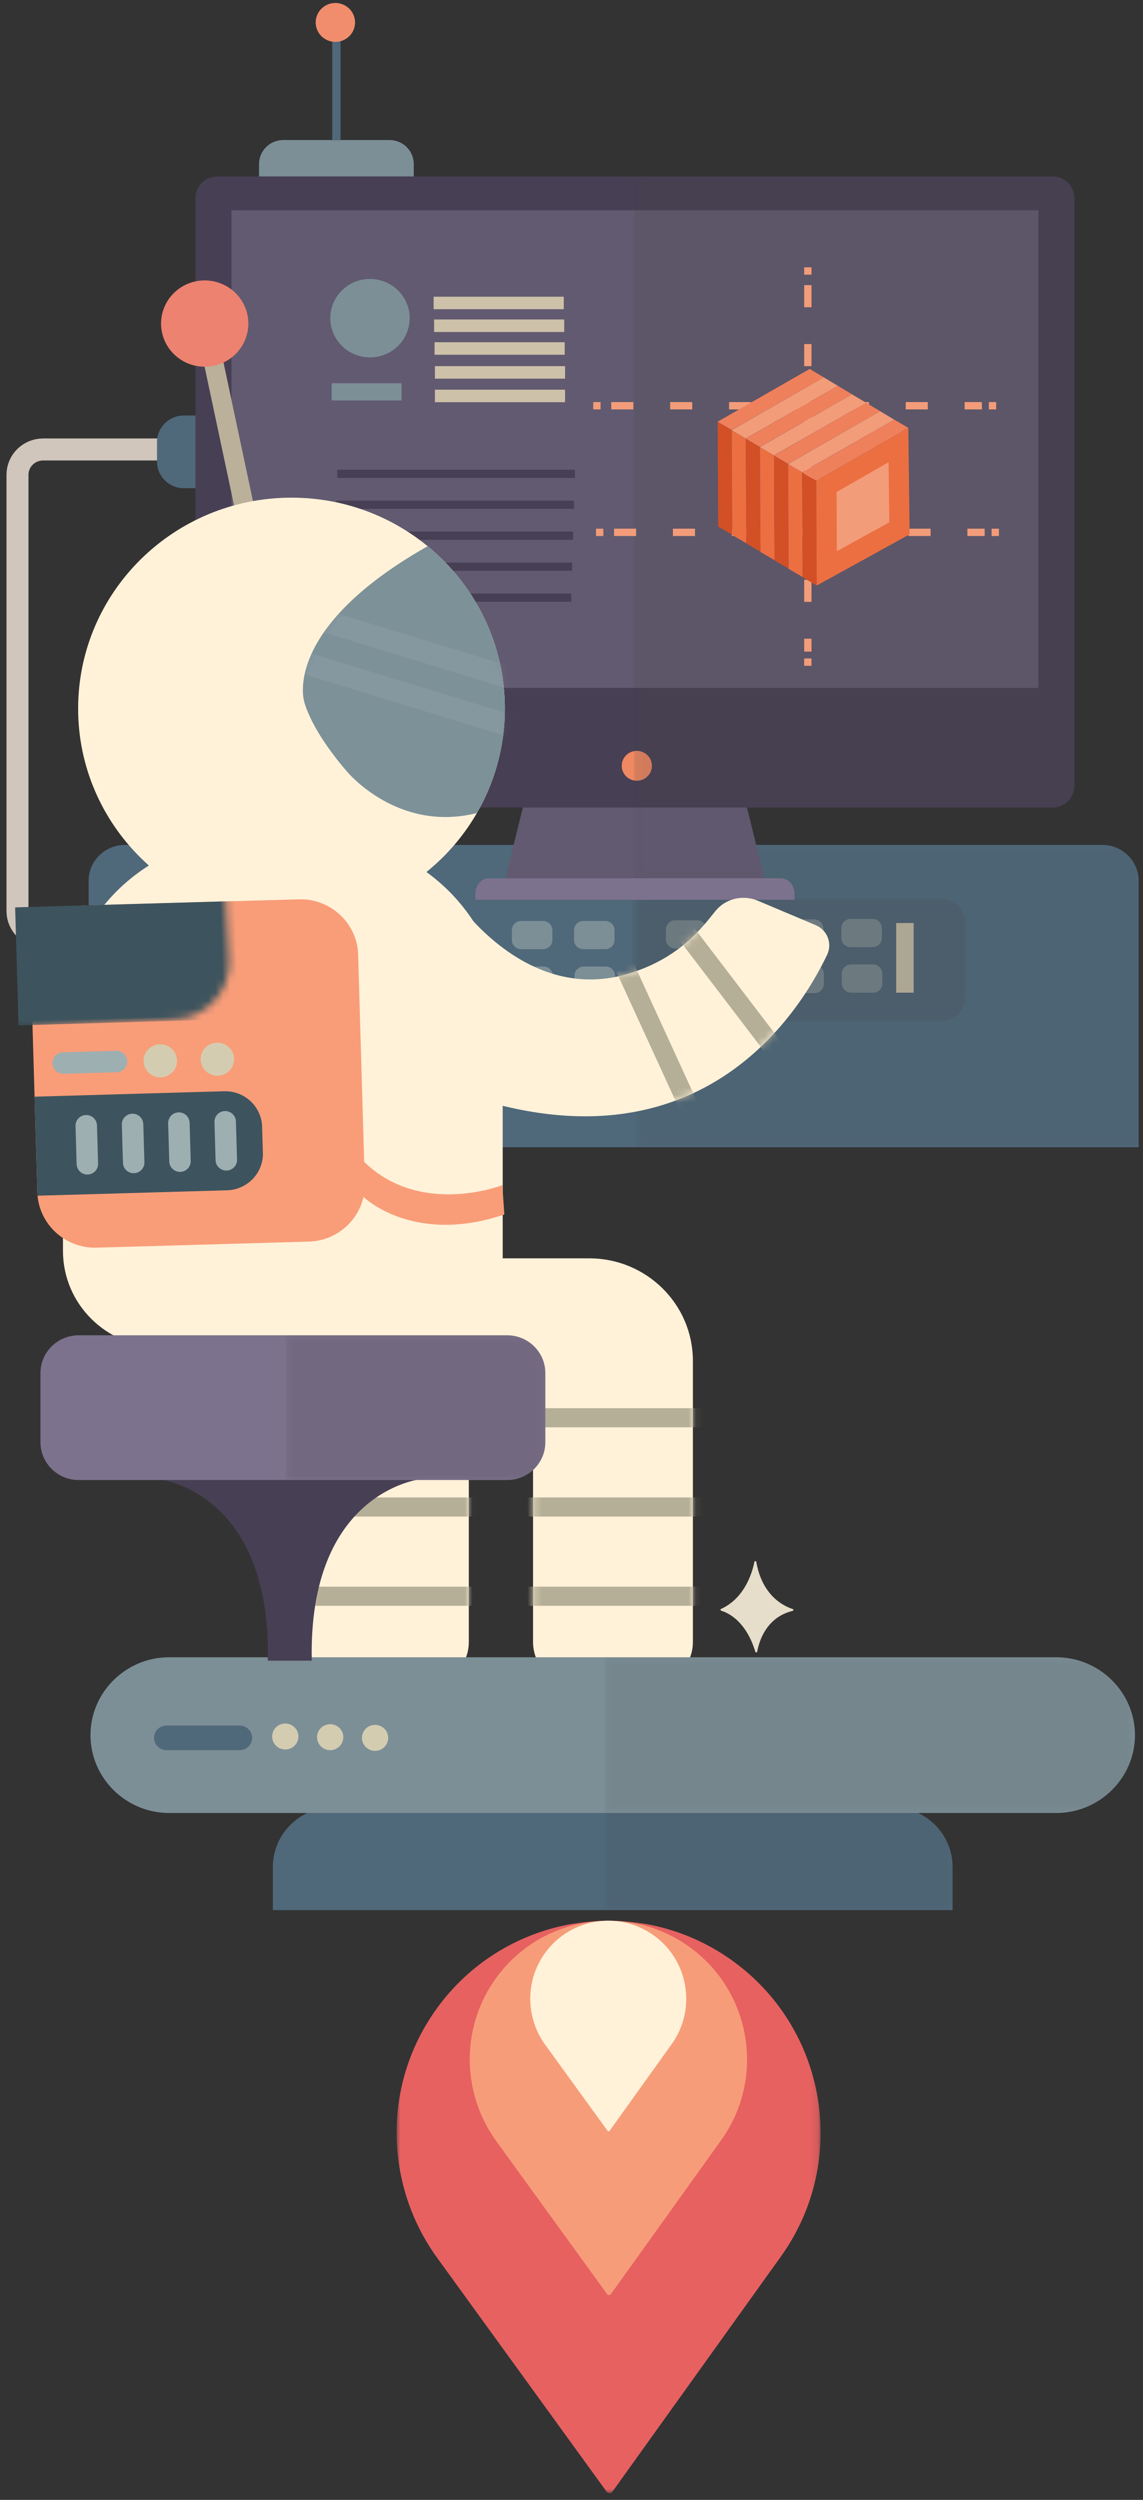 <svg xmlns="http://www.w3.org/2000/svg" xmlns:xlink="http://www.w3.org/1999/xlink" width="156" height="341" viewBox="0 0 156 341"><rect x="0" y="0" width="156" height="341" fill="#333333" stroke="none"/><defs><path id="a" d="M.471.117h45.6v16.77H.471z"/><path id="c" d="M.42.505h68.636v41.243H.42z"/><path id="e" d="M.1.396h17.958v15.37H.1z"/><path id="g" d="M28.758.444C13.62 1.19 1.18 13.237.114 28.167A29.402 29.402 0 0 0 4.46 45.842l51.154.6a29.476 29.476 0 0 0 4.867-15.835C60.714 14.003 47.172.405 30.311.405c-.515 0-1.033.012-1.553.039"/><path id="i" d="M28.758.444C13.62 1.19 1.18 13.237.114 28.167A29.402 29.402 0 0 0 4.46 45.842l51.154.6a29.476 29.476 0 0 0 4.867-15.835C60.714 14.003 47.172.405 30.311.405c-.515 0-1.033.012-1.553.039"/><path id="k" d="M28.758.444C13.62 1.19 1.18 13.237.114 28.167A29.402 29.402 0 0 0 4.46 45.842l51.154.6a29.476 29.476 0 0 0 4.867-15.835C60.714 14.003 47.172.405 30.311.405c-.515 0-1.033.012-1.553.039"/><path id="m" d="M28.758.444C13.62 1.19 1.18 13.237.114 28.167A29.402 29.402 0 0 0 4.46 45.842l51.154.6a29.476 29.476 0 0 0 4.867-15.835C60.714 14.003 47.172.405 30.311.405c-.515 0-1.033.012-1.553.039"/><path id="o" d="M28.758.444C13.62 1.19 1.18 13.237.114 28.167A29.402 29.402 0 0 0 4.46 45.842l51.154.6a29.476 29.476 0 0 0 4.867-15.835C60.714 14.003 47.172.405 30.311.405c-.515 0-1.033.012-1.553.039"/><path id="q" d="M28.758.444C13.62 1.19 1.18 13.237.114 28.167A29.402 29.402 0 0 0 4.46 45.842l51.154.6a29.476 29.476 0 0 0 4.867-15.835C60.714 14.003 47.172.405 30.311.405c-.515 0-1.033.012-1.553.039"/><path id="s" d="M.168.462h60.117v86.081H.168z"/><path id="u" d="M17.705.624c6.435 5.278 10.533 13.242 10.533 22.152a28.384 28.384 0 0 1-3.813 14.247c-10.749 2.702-17.641-5.566-17.641-5.566S2.292 26.526.907 22.03c-.678-2.2-1.07-11.3 16.79-21.4l.008-.005z"/><path id="w" d="M37.138.24l-28.99.828C3.83 1.19.4 4.783.525 9.048l.912 31.177c.125 4.266 3.759 7.655 8.076 7.532l28.99-.828c4.317-.123 7.747-3.715 7.622-7.981l-.911-31.175C45.09 3.582 41.582.237 37.366.237l-.228.003"/><path id="y" d="M1.173.348c.78 0-.78 20.02-.78 20.02h9.87v32.309c0 3.317 2.721 6.005 6.077 6.005h9.666c3.356 0 6.076-2.688 6.076-6.005V14.333C32.082 6.609 25.746.348 17.93.348H1.173z"/><path id="A" d="M1.173.348c.78 0-.78 20.02-.78 20.02h9.87v32.309c0 3.317 2.721 6.005 6.077 6.005h9.666c3.356 0 6.076-2.688 6.076-6.005V14.333C32.082 6.609 25.746.348 17.93.348H1.173z"/><path id="C" d="M1.173.348c.78 0-.78 20.02-.78 20.02h9.87v32.309c0 3.317 2.721 6.005 6.077 6.005h9.666c3.356 0 6.076-2.688 6.076-6.005V14.333C32.082 6.609 25.746.348 17.93.348H1.173z"/><path id="E" d="M1.109.348c.779 0-.78 20.02-.78 20.02H10.2v32.309c0 3.317 2.72 6.005 6.076 6.005h9.666c3.356 0 6.076-2.688 6.076-6.005V14.333c0-7.724-6.336-13.985-14.152-13.985H1.109z"/><path id="G" d="M1.109.348c.779 0-.78 20.02-.78 20.02H10.2v32.309c0 3.317 2.72 6.005 6.076 6.005h9.666c3.356 0 6.076-2.688 6.076-6.005V14.333c0-7.724-6.336-13.985-14.152-13.985H1.109z"/><path id="I" d="M.26 25.003c36.39 16.042 51.59-8.04 55.694-16.654.733-1.54.024-3.37-1.56-4.037L46.487.98c-2.023-.852-4.392-.3-5.768 1.396-1.831 2.255-4.964 6.55-12.112 8.623C14.326 15.136 4.77.175 4.77.175L.26 25.003z"/><path id="K" d="M.26 25.003c36.39 16.042 51.59-8.04 55.694-16.654.733-1.54.024-3.37-1.56-4.037L46.487.98c-2.023-.852-4.392-.3-5.768 1.396-1.831 2.255-4.964 6.55-12.112 8.623C14.326 15.136 4.77.175 4.77.175L.26 25.003z"/><path id="M" d="M.03.521h47.517v14.062H.03z"/><path id="O" d="M.374.415h35.43v19.741H.374z"/><path id="Q" d="M.03.412h72.407v21.244H.03z"/><path id="S" d="M0 .131h78.085V58H0V.13z"/></defs><g fill="none" fill-rule="evenodd"><path fill="#E6DECA" d="M102.962 213.053c-.327 1.595-1.375 4.965-4.545 6.413-.112.052-.108.21.01.244.937.282 3.386 1.401 4.66 5.594.04.134.236.124.26-.013.256-1.4 1.232-4.684 4.837-5.556a.132.132 0 0 0 .01-.255c-1.236-.394-4.161-1.801-4.97-6.419-.026-.146-.232-.153-.262-.008"/><path fill="#4F687A" d="M155.403 156.495H12.097v-36.35c0-2.702 2.215-4.893 4.946-4.893h133.414c2.732 0 4.946 2.19 4.946 4.893v36.35z"/><path fill="#4F687A" d="M128.146 139.321h-69.3c-2.054 0-3.718-1.647-3.718-3.678v-9.413c0-2.032 1.664-3.679 3.718-3.679h69.3c2.054 0 3.718 1.647 3.718 3.679v9.413c0 2.031-1.664 3.678-3.718 3.678"/><path fill="#7C8F97" d="M95.147 129.383h-2.994c-.7 0-1.269-.562-1.269-1.255v-1.34c0-.694.569-1.256 1.269-1.256h2.994c.7 0 1.268.562 1.268 1.256v1.34c0 .693-.567 1.255-1.268 1.255m7.983-.062h-2.995c-.7 0-1.268-.562-1.268-1.255v-1.34c0-.694.568-1.256 1.268-1.256h2.994c.701 0 1.269.562 1.269 1.256v1.34c0 .692-.568 1.255-1.269 1.255m7.983-.061h-2.994c-.7 0-1.268-.563-1.268-1.256v-1.34c0-.694.568-1.256 1.268-1.256h2.994c.7 0 1.268.562 1.268 1.256v1.34c0 .692-.568 1.255-1.268 1.255m7.982-.063H116.1c-.7 0-1.268-.562-1.268-1.255v-1.34c0-.694.568-1.255 1.268-1.255h2.994c.7 0 1.268.561 1.268 1.255v1.34c0 .693-.567 1.255-1.268 1.255m-23.884 6.399h-2.994c-.7 0-1.269-.562-1.269-1.256V133c0-.694.568-1.255 1.269-1.255h2.993c.701 0 1.269.561 1.269 1.255v1.34c0 .693-.568 1.256-1.269 1.256m7.983-.064h-2.994c-.7 0-1.268-.562-1.268-1.255v-1.34c0-.694.568-1.255 1.268-1.255h2.994c.7 0 1.269.561 1.269 1.254v1.341c0 .693-.568 1.255-1.269 1.255m7.983-.062h-2.994c-.7 0-1.269-.561-1.269-1.255v-1.34c0-.694.568-1.255 1.269-1.255h2.994c.7 0 1.268.561 1.268 1.254v1.341c0 .694-.568 1.255-1.268 1.255m7.982-.062h-2.994c-.7 0-1.269-.561-1.269-1.255v-1.34c0-.694.568-1.255 1.269-1.255h2.994c.7 0 1.268.561 1.268 1.254v1.341c0 .693-.568 1.255-1.268 1.255m-45.035-5.932H71.13c-.7 0-1.269-.562-1.269-1.255v-1.34c0-.694.568-1.255 1.269-1.255h2.993c.701 0 1.269.561 1.269 1.255v1.34c0 .693-.568 1.255-1.269 1.255m.063 6.212h-2.994c-.7 0-1.269-.563-1.269-1.255v-1.34c0-.695.568-1.256 1.269-1.256h2.994c.7 0 1.268.561 1.268 1.255v1.34c0 .693-.568 1.256-1.268 1.256m8.422-6.212h-2.994c-.7 0-1.269-.562-1.269-1.255v-1.34c0-.694.569-1.255 1.269-1.255h2.994c.7 0 1.268.561 1.268 1.255v1.34c0 .693-.568 1.255-1.268 1.255m.062 6.212h-2.993c-.7 0-1.269-.563-1.269-1.255v-1.34c0-.695.568-1.256 1.269-1.256h2.993c.701 0 1.269.561 1.269 1.255v1.34c0 .693-.568 1.256-1.269 1.256"/><path fill="#D4CCB0" d="M122.311 125.905h2.388v9.503h-2.388z"/><g opacity=".18" transform="translate(85.793 122.433)"><mask id="b" fill="#fff"><use xlink:href="#a"/></mask><path fill="#424244" d="M42.35.117H.473v16.77h41.88c2.054 0 3.72-1.645 3.72-3.676V3.794C46.07 1.764 44.405.117 42.35.117" mask="url(#b)"/></g><g opacity=".11" transform="translate(86.348 114.747)"><mask id="d" fill="#fff"><use xlink:href="#c"/></mask><path fill="#424244" d="M64.106.506H.419v41.243h68.636V5.396c0-2.7-2.216-4.89-4.95-4.89" mask="url(#d)"/></g><path stroke="#D0C6BC" stroke-width="3" d="M23.191 61.31H5.882c-1.93 0-3.495 1.546-3.495 3.454v59.519c0 1.908 1.565 3.454 3.495 3.454h9.327"/><path fill="#4F687A" d="M29.356 66.595h-4.258c-2.026 0-3.67-1.626-3.67-3.631V60.31c0-2.006 1.644-3.632 3.67-3.632h4.258c.032 0 .058.026.058.058v9.8a.057.057 0 0 1-.058.058"/><path fill="#615A70" d="M72.71 104.71c-1.269 5.123-2.537 10.246-3.804 15.371h35.5a47508.13 47508.13 0 0 1-3.804-15.37H72.71z"/><g opacity=".07" transform="translate(86.348 104.315)"><mask id="f" fill="#fff"><use xlink:href="#e"/></mask><path fill="#424244" d="M.1 15.766h17.958L14.254.396H.1v15.37z" mask="url(#f)"/></g><path fill="#7D728D" d="M106.6 119.81H66.71c-1.012 0-1.833.95-1.833 2.127v.799h43.555v-.799c0-1.177-.823-2.128-1.834-2.128"/><path fill="#473F54" d="M26.676 98.732v8.47c0 1.63 1.334 2.95 2.988 2.95h113.982c1.65 0 2.988-1.32 2.988-2.95v-8.47H26.676zm119.958 0V27.02c0-1.631-1.338-2.951-2.988-2.951H29.664c-1.654 0-2.988 1.32-2.988 2.95v71.712h119.958z"/><path fill="#615A70" d="M31.591 28.682h110.13v65.155H31.591z"/><path fill="#F08862" d="M88.976 104.46c0 1.125-.923 2.037-2.062 2.037-1.138 0-2.061-.912-2.061-2.037s.923-2.037 2.061-2.037c1.14 0 2.062.912 2.062 2.037"/><path fill="#7C8F97" d="M45.266 52.277h9.539v2.349h-9.539zm-.184-8.877c0-2.956 2.426-5.352 5.415-5.352 2.992 0 5.417 2.396 5.417 5.351 0 2.958-2.425 5.353-5.417 5.353-2.99 0-5.415-2.395-5.415-5.353"/><path fill="#CDC2A9" d="M59.31 46.685h17.761v1.706H59.31zm-.063-3.106h17.761v1.706H59.247zm-.063-3.106h17.761v1.706H59.184zm.175 9.471H77.12v1.706H59.359zm0 3.212H77.12v1.706H59.359z"/><path fill="#473F54" d="M46.039 64.071h32.433v1.118H46.039zm-.126 4.224h32.433v1.118H45.913zm-.126 4.223H78.22v1.118H45.787zm-.126 4.224h32.433v1.118H45.661zm-.125 4.224h32.433v1.118H45.536z"/><g transform="translate(8.66 66.981)"><mask id="h" fill="#fff"><use xlink:href="#g"/></mask><path fill="#BBB099" d="M-13.846 72.464l2.59.03.377-26.896-2.59-.03z" mask="url(#h)"/></g><g transform="translate(8.66 66.981)"><mask id="j" fill="#fff"><use xlink:href="#i"/></mask><path fill="#BBB099" d="M-31.536 71.83l2.59.03.377-26.896-2.59-.03z" mask="url(#j)"/></g><g transform="translate(8.66 66.981)"><mask id="l" fill="#fff"><use xlink:href="#k"/></mask><path fill="#BBB099" d="M-7.194 112.721l71.338.838.035-2.558-71.337-.838z" mask="url(#l)"/></g><g transform="translate(8.66 66.981)"><mask id="n" fill="#fff"><use xlink:href="#m"/></mask><path fill="#BBB099" d="M-5.858 125.206l71.337.837.036-2.557-71.337-.836z" mask="url(#n)"/></g><g transform="translate(8.66 66.981)"><mask id="p" fill="#fff"><use xlink:href="#o"/></mask><path fill="#BBB099" d="M-5.92 137.356l71.337.837.036-2.558-71.337-.837z" mask="url(#p)"/></g><g transform="translate(8.66 66.981)"><mask id="r" fill="#fff"><use xlink:href="#q"/></mask><path fill="#BBB099" d="M-6.409 149.073l71.338.837.035-2.556-71.337-.838z" mask="url(#r)"/></g><path fill="#7C8F97" d="M53.159 19.101H38.667c-1.83 0-3.314 1.468-3.314 3.278v1.691h21.119v-1.69c0-1.81-1.483-3.278-3.313-3.278"/><path fill="#4F687A" d="M45.347 2.331h1.131v16.793h-1.131z"/><path fill="#F18D6D" d="M48.459 3.06c0 1.467-1.203 2.655-2.687 2.655-1.484 0-2.687-1.188-2.687-2.655 0-1.466 1.203-2.655 2.687-2.655 1.484 0 2.687 1.189 2.687 2.655"/><g transform="translate(86.348 23.608)" opacity=".18"><mask id="t" fill="#fff"><use xlink:href="#s"/></mask><path fill="#424244" d="M57.298.462H.168v86.081h57.13c1.65 0 2.988-1.32 2.988-2.95V3.413c0-1.63-1.339-2.951-2.988-2.951" mask="url(#t)"/></g><g stroke="#F39C79"><path d="M110.256 36.464v1"/><path stroke-dasharray="3.014,5.024" d="M110.256 38.895v49.988"/><path d="M110.256 89.82v1M81.344 72.614h1"/><path stroke-dasharray="3.014,5.024" d="M83.804 72.614h50.584"/><path d="M135.335 72.614h1M80.967 55.346h1"/><path stroke-dasharray="3.014,5.024" d="M83.427 55.346h50.583"/><path d="M134.958 55.346h1"/></g><path fill="#D34F26" d="M99.94 72.952l-.078-14.299-1.915-1.114.07 14.292z"/><path fill="#EF805C" d="M97.939 57.527l12.571-7.203 1.924 1.153-12.564 7.176z"/><path fill="#EC6F42" d="M101.863 74.105l-.078-14.298-1.914-1.115.069 14.293z"/><path fill="#F39C79" d="M99.862 58.68l12.572-7.203 1.924 1.154-12.564 7.176z"/><path fill="#D34F26" d="M103.786 75.259l-.077-14.3-1.915-1.113.069 14.292z"/><path fill="#EF805C" d="M101.785 59.834l12.573-7.203 1.922 1.153-12.563 7.176z"/><path fill="#EC6F42" d="M105.71 76.412l-.077-14.299L103.718 61l.069 14.293z"/><path fill="#F39C79" d="M103.71 60.988l12.57-7.204 1.924 1.153-12.564 7.176z"/><path fill="#D34F26" d="M107.633 77.566l-.078-14.3-1.914-1.113.07 14.292z"/><path fill="#EF805C" d="M105.632 62.141l12.572-7.204 1.924 1.154-12.565 7.176z"/><path fill="#EC6F42" d="M109.556 78.719l-.077-14.3-1.915-1.113.07 14.292z"/><path fill="#F39C79" d="M107.555 63.294l12.573-7.203 1.923 1.154-12.564 7.175z"/><path fill="#D34F26" d="M111.48 79.872l-.077-14.299-1.915-1.113.069 14.292z"/><path fill="#EF805C" d="M109.48 64.448l12.571-7.204 1.923 1.121-12.564 7.209z"/><path fill="#EC6F42" d="M123.974 58.365l.174 14.522-12.681 6.985-.064-14.298z"/><path fill="#F39C79" d="M121.274 63.049l.098 8.197-7.158 3.943-.036-8.072z"/><path fill="#FFF2D9" d="M63.66 171.644h16.756c7.816 0 14.152 6.261 14.152 13.985v38.344c0 3.317-2.72 6.006-6.076 6.006h-9.665c-3.356 0-6.076-2.688-6.076-6.006v-32.308h-9.87s1.557-20.021.778-20.021"/><path fill="#FFF2D9" d="M33.075 171.644h16.757c7.816 0 14.152 6.261 14.152 13.985v38.344c0 3.317-2.72 6.006-6.077 6.006h-9.665c-3.356 0-6.077-2.688-6.077-6.006v-32.308h-9.87s1.559-20.021.78-20.021"/><path fill="#BBB099" d="M34.6 68.698l-5.165-24.282-2.587.552 5.164 24.284z"/><path fill="#ED8270" d="M23.755 48.326c2.34 2.283 6.111 2.26 8.422-.054a5.836 5.836 0 0 0-.055-8.323c-2.34-2.283-6.111-2.259-8.422.054a5.836 5.836 0 0 0 .055 8.323"/><path fill="#FFF2D9" d="M39.784 125.435c-16.082 0-29.12-12.883-29.12-28.776s13.038-28.776 29.12-28.776c16.081 0 29.119 12.883 29.119 28.776s-13.037 28.776-29.12 28.776z"/><g transform="translate(40.665 73.883)"><mask id="v" fill="#fff"><use xlink:href="#u"/></mask><use fill="#7D9199" xlink:href="#u"/><path d="M.05 8.173l37.297 11.403-.878 2.869L-.826 11.042zm-.52 6.382l37.296 11.403-.877 2.869-37.296-11.403z" fill="#FFF" mask="url(#v)" opacity=".25"/></g><path fill="#FFF2D9" d="M68.61 183.707v-44.596c0-13.73-11.368-24.966-25.263-24.966h-9.49c-13.895 0-25.263 11.235-25.263 24.966v31.518c0 7.238 5.915 13.116 13.238 13.15 17.593.088 46.514.191 46.779-.072"/><path fill="#FFF2D9" d="M61.708 122.06s9.555 14.96 23.835 10.822c7.148-2.072 10.28-6.367 12.112-8.623 1.376-1.695 3.745-2.248 5.768-1.396l7.91 3.334c1.582.667 2.291 2.497 1.558 4.035-4.104 8.614-19.303 32.697-55.693 16.655"/><path fill="#F99D78" d="M13.178 170.19l28.99-.828c4.316-.124 7.747-3.715 7.621-7.98l-.91-31.177c-.126-4.266-3.76-7.656-8.077-7.532l-28.99.827c-4.317.124-7.747 3.716-7.622 7.982l.911 31.175c.125 4.266 3.76 7.656 8.077 7.533"/><path fill="#F99D78" d="M68.56 161.662s-12.224 4.809-19.99-4.386c-7.767-9.195 1.032 5.982 1.032 5.982s6.726 6.631 19.232 2.404"/><path fill="#3D545E" d="M5.114 163.103l25.886-.74c2.764-.079 4.96-2.378 4.88-5.11l-.105-3.577c-.08-2.73-2.406-4.901-5.17-4.823l-25.885.74.394 13.51z"/><path fill="#D4CCB0" d="M27.383 144.547c.037 1.247 1.088 2.227 2.349 2.19 1.26-.035 2.253-1.075 2.217-2.32-.037-1.247-1.089-2.227-2.35-2.192-1.26.037-2.252 1.077-2.216 2.322m-7.784.223c.036 1.246 1.088 2.226 2.348 2.19 1.261-.036 2.254-1.075 2.217-2.32-.036-1.247-1.088-2.228-2.349-2.192-1.26.036-2.253 1.075-2.216 2.322"/><path fill="#9EAFB2" d="M30.93 159.67a1.458 1.458 0 0 0 1.421-1.487l-.153-5.221a1.462 1.462 0 0 0-1.505-1.405 1.458 1.458 0 0 0-1.421 1.487l.152 5.222a1.46 1.46 0 0 0 1.506 1.404m-6.321.181a1.46 1.46 0 0 0 1.42-1.488l-.152-5.221a1.46 1.46 0 0 0-1.505-1.404 1.457 1.457 0 0 0-1.421 1.487l.152 5.221a1.461 1.461 0 0 0 1.506 1.405m-6.321.18a1.459 1.459 0 0 0 1.42-1.488l-.152-5.221a1.461 1.461 0 0 0-1.505-1.404 1.458 1.458 0 0 0-1.422 1.487l.153 5.222a1.46 1.46 0 0 0 1.506 1.404m-6.322.181a1.458 1.458 0 0 0 1.422-1.487l-.153-5.221a1.46 1.46 0 0 0-1.506-1.404 1.457 1.457 0 0 0-1.421 1.487l.152 5.221a1.46 1.46 0 0 0 1.506 1.404m-3.291-13.741l7.257-.207a1.478 1.478 0 0 0 1.44-1.509 1.48 1.48 0 0 0-1.526-1.422l-7.257.207a1.477 1.477 0 0 0-1.44 1.508 1.48 1.48 0 0 0 1.526 1.423"/><g transform="translate(3.665 122.433)"><mask id="x" fill="#fff"><use xlink:href="#w"/></mask><path fill="#3D545E" d="M-1.374.891h30.891v16.101H-1.374z" mask="url(#x)" transform="rotate(178.35 14.072 8.942)"/></g><g transform="translate(62.487 171.296)"><mask id="z" fill="#fff"><use xlink:href="#y"/></mask><path fill="#B6AF98" d="M9.636 20.79h24.89v2.609H9.636z" mask="url(#z)"/></g><g transform="translate(62.487 171.296)"><mask id="B" fill="#fff"><use xlink:href="#A"/></mask><path fill="#B6AF98" d="M8.882 32.964h24.89v2.609H8.882z" mask="url(#B)"/></g><g transform="translate(62.487 171.296)"><mask id="D" fill="#fff"><use xlink:href="#C"/></mask><path fill="#B6AF98" d="M8.127 45.138h24.89v2.609H8.127z" mask="url(#D)"/></g><g transform="translate(31.966 171.296)"><mask id="F" fill="#fff"><use xlink:href="#E"/></mask><path fill="#B6AF98" d="M8.402 32.964h24.89v2.609H8.402z" mask="url(#F)"/></g><g transform="translate(31.966 171.296)"><mask id="H" fill="#fff"><use xlink:href="#G"/></mask><path fill="#B6AF98" d="M7.647 45.138h24.89v2.609H7.647z" mask="url(#H)"/></g><g><g transform="translate(56.937 121.884)"><mask id="J" fill="#fff"><use xlink:href="#I"/></mask><path fill="#B6AF98" d="M38.55 35.454L25.44 6.867l2.403-1.076 13.111 28.586z" mask="url(#J)"/></g><g transform="translate(56.937 121.884)"><mask id="L" fill="#fff"><use xlink:href="#K"/></mask><path fill="#B6AF98" d="M51.954 27.536L32.822 2.484 34.93.913l19.13 25.052z" mask="url(#L)"/></g></g><g><path fill="#4F687A" d="M37.239 260.547v-5.861c0-4.53 3.716-8.201 8.3-8.201h76.172c4.584 0 8.3 3.671 8.3 8.2v5.862H37.238z"/><g opacity=".11" transform="translate(82.464 245.964)"><mask id="N" fill="#fff"><use xlink:href="#M"/></mask><path fill="#424244" d="M39.248.521H.029v14.062h47.518V8.722c0-4.53-3.716-8.201-8.3-8.201" mask="url(#N)"/></g><path fill="#7C8F97" d="M144.165 247.305H23.085c-5.905 0-10.736-4.78-10.736-10.622 0-5.841 4.831-10.622 10.736-10.622h121.08c5.905 0 10.736 4.78 10.736 10.622s-4.832 10.622-10.736 10.622"/><path fill="#4F687A" d="M32.716 238.733h-9.998a1.691 1.691 0 0 1-1.695-1.677c0-.922.763-1.677 1.695-1.677h9.998c.932 0 1.695.755 1.695 1.677s-.763 1.677-1.695 1.677"/><path fill="#D4CCB0" d="M40.728 236.87a1.78 1.78 0 0 1-1.792 1.77 1.78 1.78 0 0 1-1.792-1.77c0-.978.802-1.77 1.792-1.77s1.792.792 1.792 1.77m6.128.093a1.78 1.78 0 0 1-1.792 1.77 1.78 1.78 0 0 1-1.791-1.77c0-.979.802-1.77 1.791-1.77.99 0 1.792.792 1.792 1.77m6.128.093a1.78 1.78 0 0 1-1.792 1.77 1.78 1.78 0 0 1-1.791-1.77c0-.978.802-1.77 1.791-1.77.99 0 1.792.792 1.792 1.77"/><path fill="#473F54" d="M57.384 201.776c-1.71-1.303-17.292-.525-17.835-.497-.543-.028-16.125-.806-17.835.497 0 0 15.337 1.646 14.834 24.753h6.002c-.503-23.107 14.834-24.753 14.834-24.753"/><path fill="#7D728D" d="M69.229 201.885H10.723c-2.86 0-5.2-2.315-5.2-5.144v-9.453c0-2.83 2.34-5.145 5.2-5.145h58.506c2.86 0 5.2 2.315 5.2 5.145v9.453c0 2.83-2.34 5.144-5.2 5.144"/><g opacity=".18" transform="translate(38.625 181.728)"><mask id="P" fill="#fff"><use xlink:href="#O"/></mask><path fill="#424244" d="M30.601.415H.374v19.741h30.227c2.862 0 5.203-2.313 5.203-5.141V5.557c0-2.828-2.341-5.142-5.203-5.142" mask="url(#P)"/></g><g opacity=".11" transform="translate(82.464 225.65)"><mask id="R" fill="#fff"><use xlink:href="#Q"/></mask><path fill="#424244" d="M61.689.412H.029v21.243h61.66c5.911 0 10.747-4.78 10.747-10.621C72.436 5.192 67.6.412 61.69.412" mask="url(#R)"/></g></g><g><g transform="rotate(90 -74.935 187.065)"><mask id="T" fill="#fff"><use xlink:href="#S"/></mask><path fill="#E76161" d="M45.93 52.504l31.95-23.163a.495.495 0 0 0-.003-.8L45.802 5.551C32.812-3.76 14.732-.777 5.42 12.214c-9.31 12.991-6.328 31.07 6.663 40.382 10.38 7.438 24.037 6.997 33.846-.092" mask="url(#T)"/></g><path fill="#F79C79" d="M67.71 292.035l15.147 20.895a.323.323 0 0 0 .524-.002l15.034-20.976c6.09-8.496 4.138-20.318-4.357-26.407-8.495-6.09-20.319-4.138-26.408 4.357-4.864 6.787-4.576 15.719.06 22.133"/><path fill="#FFF2D9" d="M74.394 278.894l8.521 11.752a.18.18 0 0 0 .293 0l8.457-11.799c3.425-4.778 2.328-11.429-2.45-14.853-4.779-3.425-11.429-2.328-14.854 2.45-2.737 3.818-2.574 8.842.033 12.45"/></g></g></svg>